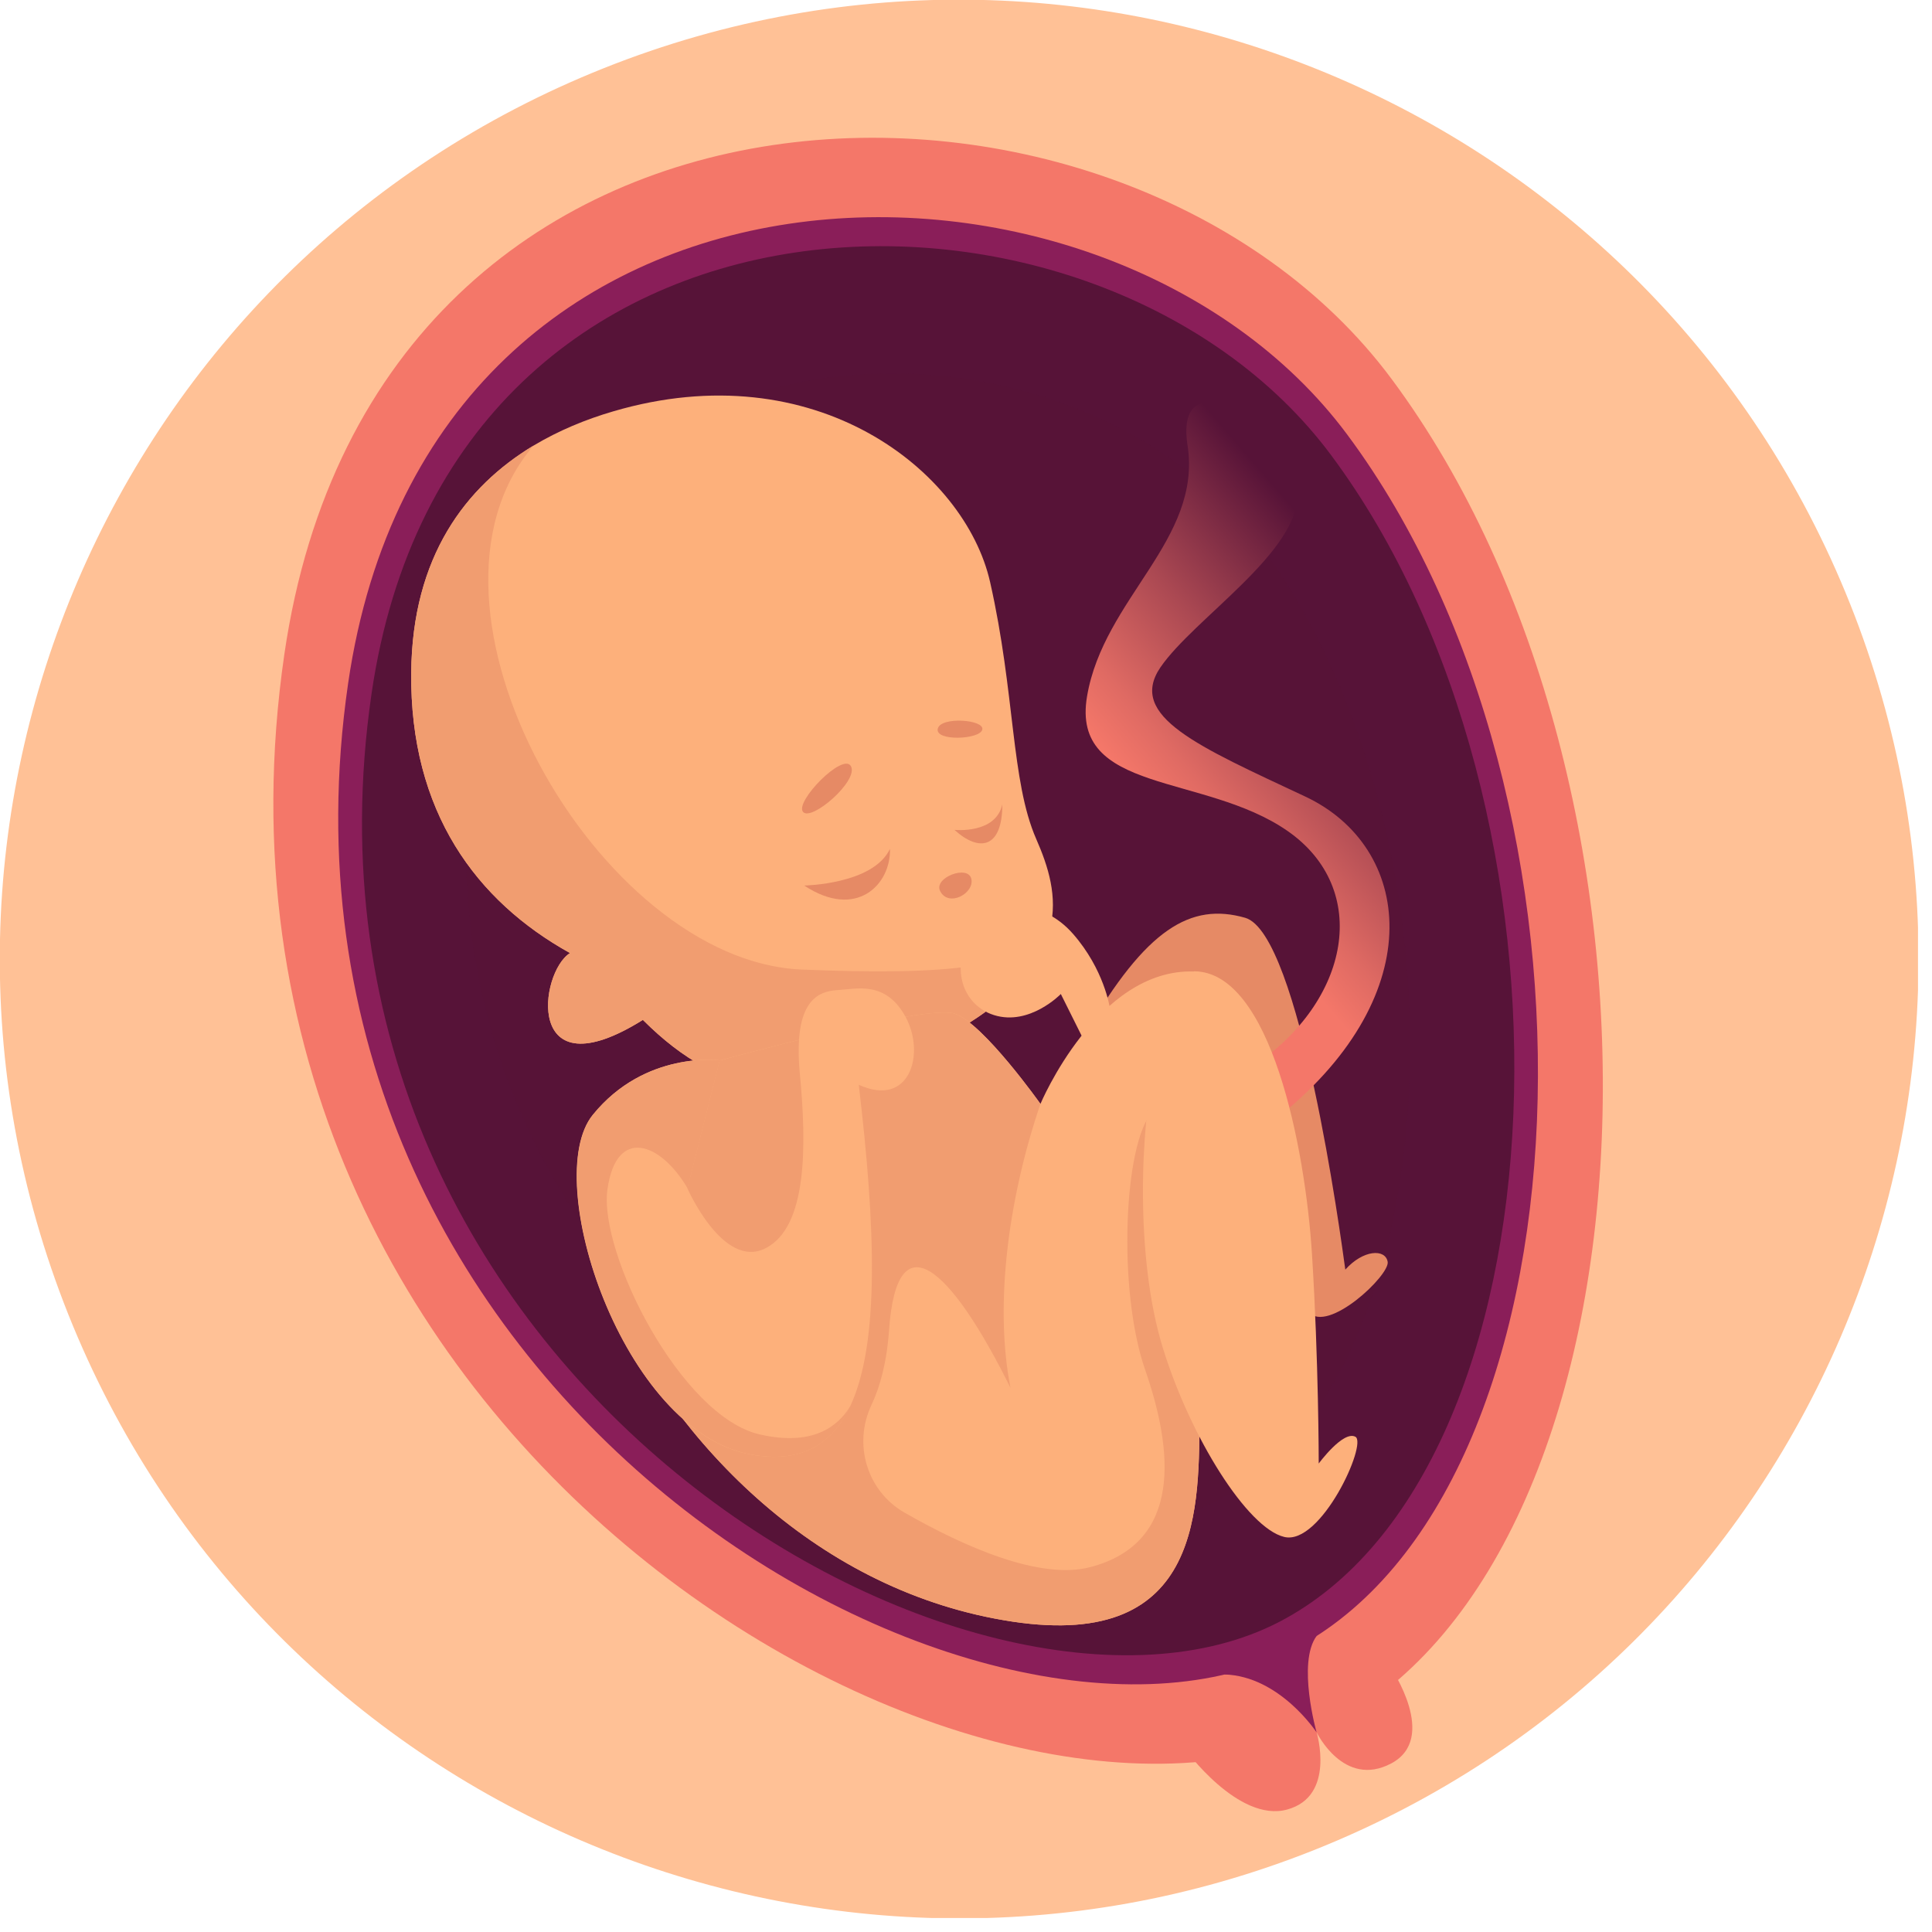 <svg width="109" height="109" viewBox="0 0 109 109" fill="none" xmlns="http://www.w3.org/2000/svg">
<g clip-path="url(#clip0_25_2194)">
<path d="M74.156 104.37C101.916 93.3 115.446 61.824 104.377 34.065C93.308 6.305 61.831 -7.225 34.072 3.844C6.312 14.913 -7.218 46.39 3.851 74.149C14.92 101.909 46.397 115.439 74.156 104.37Z" fill="#FFC196"/>
<path d="M16.04 36.93C9.56 81.52 55.7 107.44 75.14 97.33C94.1 87.47 95.66 44.45 78.51 21.38C63.48 1.15 21.22 1.25 16.04 36.93Z" fill="#F47769"/>
<path d="M19.64 38.56C13.79 78.79 55.43 102.19 72.97 93.06C90.08 84.16 91.49 45.34 76.01 24.52C62.45 6.28 24.32 6.37 19.64 38.56Z" fill="#8A1E59"/>
<path d="M20.96 39.15C15.34 77.8 55.33 100.26 72.18 91.5C88.62 82.95 89.97 45.67 75.1 25.68C62.07 8.15 25.45 8.24 20.96 39.15Z" fill="#571338"/>
<path opacity="0.6" d="M26.72 41.77C22.12 73.44 54.89 91.85 68.7 84.67C82.17 77.66 83.28 47.1 71.09 30.72C60.42 16.36 30.41 16.43 26.72 41.77Z" fill="#571338"/>
<path d="M66.84 98.66C66.84 98.66 69.86 102.85 72.62 102.09C75.38 101.34 74.28 97.73 74.28 97.73C74.28 97.73 75.81 100.91 78.49 99.49C81.17 98.07 78.49 94.13 78.49 94.13L66.84 98.66Z" fill="#F47769"/>
<path d="M59.24 52.41C58.75 54.4 57.08 56.49 53.1 58.63C45.48 62.74 40.79 62.06 36.27 57.54C29.57 61.73 30.41 54.86 32.16 53.77C26.88 50.84 23.12 45.81 23.2 37.94C23.26 31.4 26.27 27.45 30.1 25.14C31.52 24.29 33.05 23.66 34.59 23.21C45.98 19.86 54.44 26.56 55.86 32.84C57.28 39.12 57.03 44.06 58.46 47.33C59.14 48.88 59.69 50.59 59.24 52.41Z" fill="#FDB07B"/>
<path d="M59.24 52.41C58.75 54.39 57.08 56.49 53.1 58.63C45.48 62.74 40.79 62.06 36.27 57.54C29.57 61.73 30.41 54.86 32.16 53.77C26.88 50.84 23.12 45.81 23.2 37.94C23.26 31.4 26.27 27.45 30.1 25.14C22.32 34.23 33.75 54.21 45.22 54.7C53.45 55.04 57.9 54.6 59.24 52.41Z" fill="#F19D70"/>
<path d="M45.31 45.81C45.79 46.35 48.45 44.05 48.01 43.23C47.57 42.42 44.81 45.25 45.31 45.81Z" fill="#E68A65"/>
<path d="M52.91 41.1C52.71 41.84 55.3 41.73 55.42 41.16C55.55 40.6 53.1 40.41 52.91 41.1Z" fill="#E68A65"/>
<path d="M45.37 49.96C48.32 51.91 50.27 49.9 50.21 47.89C49.27 49.9 45.37 49.96 45.37 49.96Z" fill="#E68A65"/>
<path d="M53.85 46.82C55.23 48.08 56.55 47.89 56.55 45.38C56.18 47.07 53.85 46.82 53.85 46.82Z" fill="#E68A65"/>
<path d="M53.04 50.27C53.51 51.21 54.99 50.4 54.8 49.58C54.61 48.77 52.66 49.52 53.04 50.27Z" fill="#E68A65"/>
<path d="M61.27 58.25C64.66 52.41 67.17 50.9 70.25 51.78C73.33 52.66 75.65 69.81 75.9 71.63C76.91 70.5 78.16 70.44 78.29 71.19C78.42 71.94 74.9 75.27 73.83 74.02C72.76 72.76 63.97 59.45 63.97 59.45L61.27 58.25Z" fill="#E68A65"/>
<path d="M55.7 51.49C53.28 53.91 54.07 56.64 56.08 57.27C58.09 57.9 59.85 56.08 59.85 56.08L61.48 59.35L62.61 56.84C62.61 56.84 62.3 54.7 60.54 52.69C58.78 50.67 56.26 50.92 55.7 51.49Z" fill="#FDB07B"/>
<path d="M68.84 70.96C68.28 74.62 67.7 77.94 67.68 79.68C67.62 84.89 67.99 93.12 57.13 91.49C46.27 89.85 38.16 81.63 34.14 72.83L38.41 61.27L40.61 59.83C40.61 59.83 52.23 56.62 53.87 57.19C55.5 57.76 58.7 62.28 58.7 62.28C58.7 62.28 61.91 54.62 67.37 54.81C71.01 54.93 69.96 63.63 68.84 70.96Z" fill="#FDB07B"/>
<path d="M68.84 70.96C68.28 74.62 67.7 77.94 67.68 79.68C67.62 84.89 67.99 93.12 57.13 91.49C46.27 89.85 38.16 81.63 34.14 72.83L38.41 61.27L40.61 59.83C40.61 59.83 52.23 56.62 53.87 57.19C55.5 57.76 58.7 62.28 58.7 62.28C56.94 67.43 56.07 73.52 57.01 78.3C53.62 71.46 50.6 68.75 50.16 75.03C50.03 76.87 49.65 78.25 49.16 79.28C48.12 81.5 48.92 84.14 51.05 85.35C54.36 87.24 58.67 89.17 61.53 88.41C66.74 87.03 66.18 81.81 64.61 77.29C63.04 72.77 63.41 64.54 64.98 62.78C65.65 62.02 67.41 65.9 68.84 70.96Z" fill="#F19D70"/>
<path d="M70.63 60.2C76.22 56.49 77.35 50.15 72.64 46.88C67.93 43.61 60.39 44.81 61.33 39.28C62.27 33.75 67.82 30.46 67 25.13C66.18 19.79 73.07 24.48 73.2 27.81C73.33 31.14 67.36 34.89 65.47 37.65C63.59 40.41 67.61 42.11 73.64 44.94C79.67 47.77 80.74 56 72.26 62.91C70.84 64.06 70.63 60.2 70.63 60.2Z" fill="url(#paint0_linear_25_2194)"/>
<path d="M69.08 94.47C72.2 94.56 74.28 97.74 74.28 97.74C74.28 97.74 73.17 93.81 74.28 92.3C71.86 91.04 69.08 94.47 69.08 94.47Z" fill="#8A1E59"/>
<path d="M67.36 54.8C71.69 54.8 73.64 64.73 74.02 70.76C74.4 76.79 74.4 82.57 74.4 82.57C74.4 82.57 75.78 80.69 76.47 81.06C77.16 81.44 74.52 87.22 72.45 86.71C70.38 86.21 67.17 81.12 65.6 76.03C64.03 70.94 64.34 63.53 65.16 60.07C65.98 56.62 67.36 54.8 67.36 54.8Z" fill="#FDB07B"/>
<path d="M48.45 61.2C49.41 69.28 49.62 75.78 47.98 79.31C47.98 79.32 47.97 79.33 47.96 79.34C46.91 81.55 45.14 82.57 42.35 82.06C35.13 80.74 30.48 66.55 33.44 62.9C36.39 59.26 40.6 59.82 40.6 59.82L38.78 67.04C38.78 67.04 40.79 71.63 43.18 70.43C45.57 69.23 45.51 64.59 45.12 60.51C44.75 56.42 46.17 55.93 47.24 55.86C48.31 55.8 49.96 55.3 51.09 57.37C52.22 59.44 51.34 62.52 48.45 61.2Z" fill="#FDB07B"/>
<path d="M47.97 79.34C46.92 81.55 45.15 82.57 42.36 82.06C35.14 80.74 30.49 66.55 33.45 62.9C36.4 59.26 40.61 59.82 40.61 59.82L38.79 67.04C37.28 64.46 34.77 63.52 34.27 67.11C33.77 70.69 38.42 79.92 42.87 80.93C45.83 81.6 47.25 80.51 47.97 79.34Z" fill="#F19D70"/>
</g>
<defs>
<linearGradient id="paint0_linear_25_2194" x1="65.843" y1="46.389" x2="82.302" y2="32.147" gradientUnits="userSpaceOnUse">
<stop stop-color="#F47769"/>
<stop offset="0.132" stop-color="#DF6A63"/>
<stop offset="0.403" stop-color="#AA4852"/>
<stop offset="0.781" stop-color="#571338"/>
</linearGradient>
<clipPath id="clip0_25_2194">
<rect width="108.21" height="108.21" fill="white"/>
</clipPath>
</defs>
</svg>
